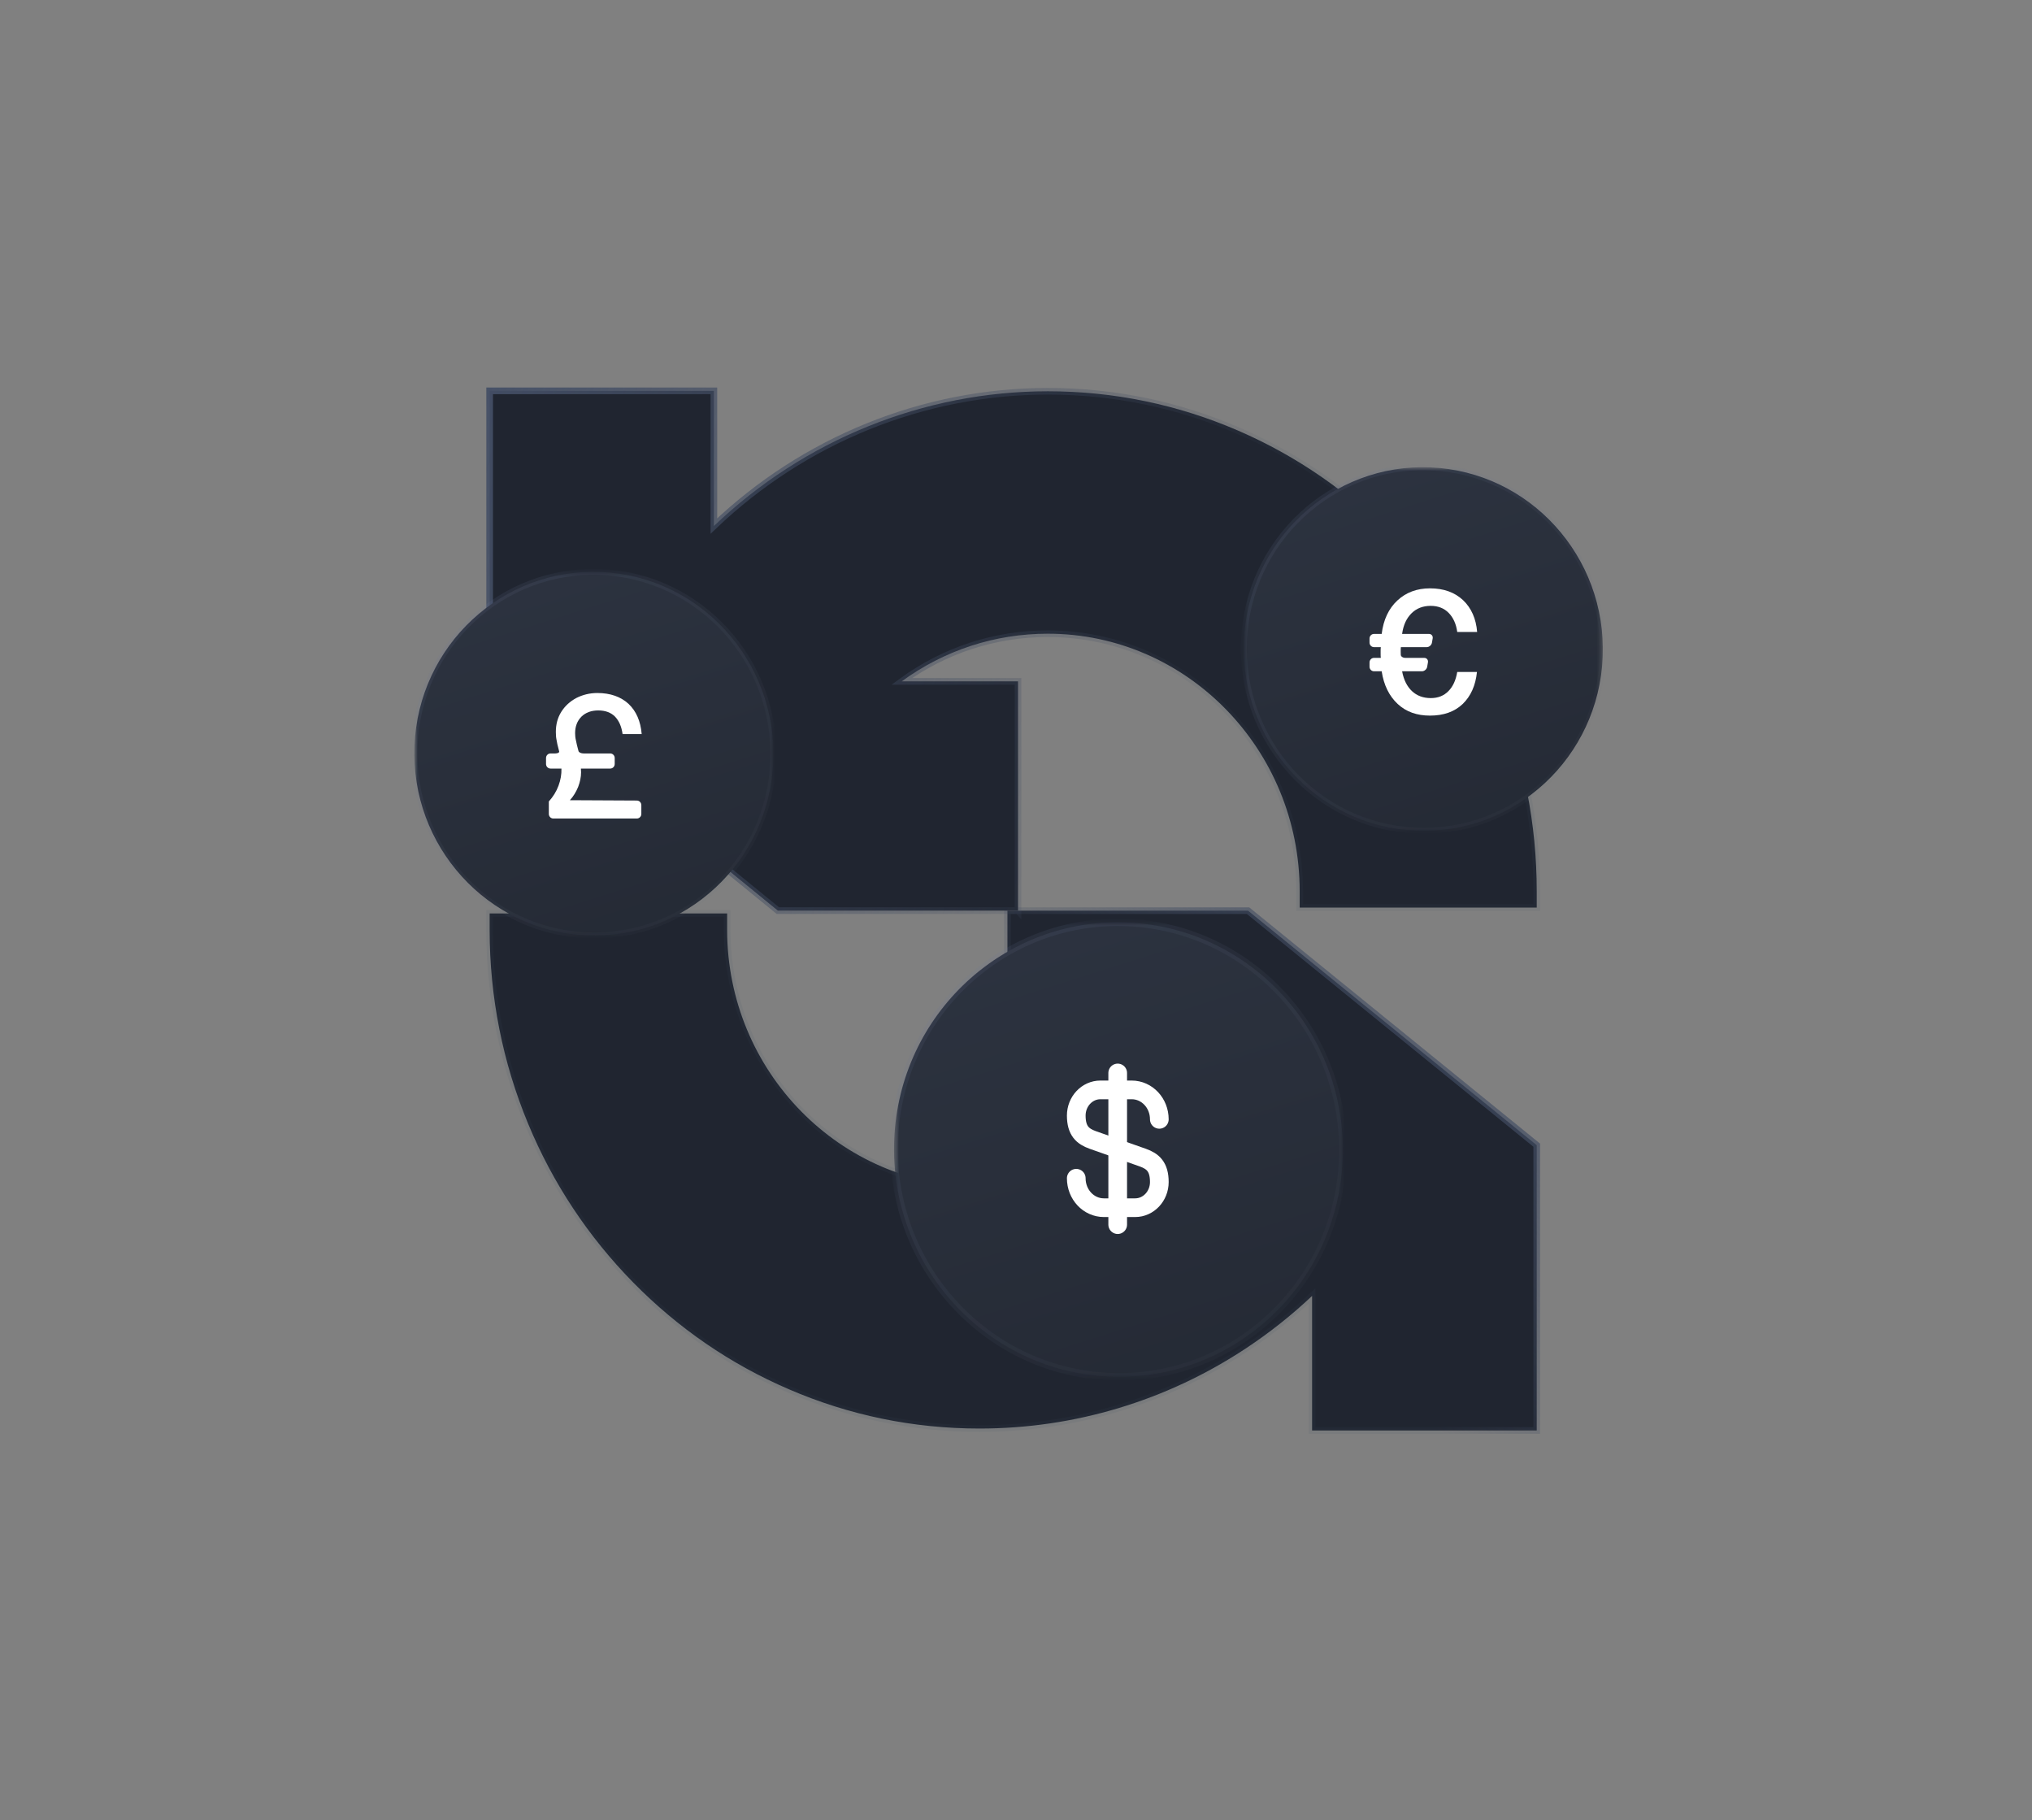 <svg width="460" height="412" viewBox="0 0 460 412" fill="none" xmlns="http://www.w3.org/2000/svg">
<rect x="0" y="0" width="460" height="412" fill="#808080" stroke="none"/>
<g clip-path="url(#clip0_29_6184)">
<mask id="mask0_29_6184" style="mask-type:luminance" maskUnits="userSpaceOnUse" x="26" y="0" width="407" height="412">
<path d="M432.599 0H26.602V412H432.599V0Z" fill="white"/>
</mask>
<g mask="url(#mask0_29_6184)">
<path d="M228.061 257.918V206.148V206.138H282.526L347.883 259.224V323.799H297.028V293.344C292.394 297.714 287.397 301.673 282.102 305.181C264.127 317.08 243.244 323.367 221.731 323.367C206.775 323.367 192.243 320.376 178.57 314.468C165.362 308.792 153.51 300.652 143.332 290.29C133.155 279.928 125.16 267.858 119.574 254.411C113.783 240.468 110.845 225.683 110.845 210.456V206.77H164.607V210.456C164.607 242.522 190.237 268.618 221.731 268.618C232.819 268.618 243.565 265.395 252.801 259.277C253.463 258.845 254.125 258.381 254.766 257.918H228.061Z" fill="#202530"/>
<path d="M228.061 257.918V206.148V206.138H282.526L347.883 259.224V323.799H297.028V293.344C292.394 297.714 287.397 301.673 282.102 305.181C264.127 317.08 243.244 323.367 221.731 323.367C206.775 323.367 192.243 320.376 178.57 314.468C165.362 308.792 153.51 300.652 143.332 290.29C133.155 279.928 125.16 267.858 119.574 254.411C113.783 240.468 110.845 225.683 110.845 210.456V206.77H164.607V210.456C164.607 242.522 190.237 268.618 221.731 268.618C232.819 268.618 243.565 265.395 252.801 259.277C253.463 258.845 254.125 258.381 254.766 257.918H228.061Z" stroke="url(#paint0_linear_29_6184)" stroke-width="1.501"/>
<path d="M230.458 154.234V206.135L230.448 206.124H176.082L110.845 152.925V88.474H161.608V119.074C181.998 99.588 209.077 88.569 237.2 88.569C252.128 88.569 266.634 91.567 280.292 97.478C293.476 103.188 305.307 111.337 315.466 121.723C325.615 132.11 333.595 144.206 339.17 157.686C344.952 171.661 347.883 186.481 347.883 201.744V205.437H294.219V201.744C294.219 169.603 268.636 143.446 237.2 143.446C225.182 143.446 213.723 147.225 204.132 154.234H230.458Z" fill="#202530"/>
<path d="M230.458 154.234V206.135L230.448 206.124H176.082L110.845 152.925V88.474H161.608V119.074C181.998 99.588 209.077 88.569 237.2 88.569C252.128 88.569 266.634 91.567 280.292 97.478C293.476 103.188 305.307 111.337 315.466 121.723C325.615 132.11 333.595 144.206 339.17 157.686C344.952 171.661 347.883 186.481 347.883 201.744V205.437H294.219V201.744C294.219 169.603 268.636 143.446 237.2 143.446C225.182 143.446 213.723 147.225 204.132 154.234H230.458Z" stroke="url(#paint1_linear_29_6184)" stroke-width="1.501"/>
<mask id="mask1_29_6184" style="mask-type:luminance" maskUnits="userSpaceOnUse" x="202" y="208" width="102" height="104">
<path d="M202.445 208.713H303.945V311.713H202.445V208.713Z" fill="white"/>
</mask>
<g mask="url(#mask1_29_6184)">
<path d="M303.953 262.437C302.806 290.802 279.129 312.836 251.114 311.608C223.098 310.38 201.283 286.352 202.43 257.987C203.577 229.622 227.254 207.589 255.269 208.817C283.284 210.045 305.1 234.072 303.953 262.437Z" fill="url(#paint2_linear_29_6184)"/>
<path d="M303.953 262.437C302.806 290.802 279.129 312.836 251.114 311.608C223.098 310.38 201.283 286.352 202.43 257.987C203.577 229.622 227.254 207.589 255.269 208.817C283.284 210.045 305.1 234.072 303.953 262.437Z" stroke="url(#paint3_linear_29_6184)" stroke-width="1.692"/>
<mask id="mask2_29_6184" style="mask-type:luminance" maskUnits="userSpaceOnUse" x="219" y="225" width="69" height="70">
<path d="M219.195 225.709H287.2V294.719H219.195V225.709Z" fill="white"/>
</mask>
<g mask="url(#mask2_29_6184)">
<path d="M262.446 253.375C262.446 249.685 259.655 246.709 256.187 246.709H249.11C246.094 246.709 243.641 249.312 243.641 252.516C243.641 256.007 245.136 257.238 247.363 258.039L258.724 262.044C260.951 262.845 262.446 264.076 262.446 267.566C262.446 270.771 259.993 273.374 256.977 273.374H249.9C246.432 273.374 243.641 270.398 243.641 266.707" stroke="white" stroke-width="4.229" stroke-linecap="round" stroke-linejoin="round"/>
<path d="M253.023 277.209V242.875" stroke="white" stroke-width="4.229" stroke-linecap="round" stroke-linejoin="round"/>
</g>
</g>
<mask id="mask3_29_6184" style="mask-type:luminance" maskUnits="userSpaceOnUse" x="93" y="129" width="83" height="83">
<path d="M93.844 129.402H175.043V211.802H93.844V129.402Z" fill="white"/>
</mask>
<g mask="url(#mask3_29_6184)">
<path d="M175.048 172.381C174.131 195.073 155.189 212.7 132.777 211.718C110.365 210.735 92.913 191.514 93.83 168.821C94.747 146.129 113.689 128.503 136.101 129.485C158.514 130.467 175.966 149.689 175.048 172.381Z" fill="url(#paint4_linear_29_6184)"/>
<path d="M175.048 172.381C174.131 195.073 155.189 212.7 132.777 211.718C110.365 210.735 92.913 191.514 93.83 168.821C94.747 146.129 113.689 128.503 136.101 129.485C158.514 130.467 175.966 149.689 175.048 172.381Z" stroke="url(#paint5_linear_29_6184)" stroke-width="1.353"/>
<path d="M126.466 169.626L126.584 170.089C126.65 170.344 126.248 170.552 125.688 170.552H124.624C124.064 170.552 123.609 171.013 123.609 171.582V172.942C123.609 173.511 124.064 173.972 124.624 173.972H127.1C127.14 175.3 126.901 176.588 126.425 177.876C125.949 179.163 125.196 180.371 124.244 181.417V184.251C124.244 184.819 124.699 185.281 125.259 185.281H144.169C144.729 185.281 145.184 184.819 145.184 184.251V182.246C145.184 181.678 144.729 181.214 144.169 181.211L129.003 181.135C129.796 180.29 130.392 179.284 130.868 178.157C131.304 177.03 131.542 175.904 131.542 174.817C131.542 174.454 131.502 174.173 131.502 173.972H138.141C138.701 173.972 139.156 173.511 139.156 172.942V171.582C139.156 171.013 138.701 170.552 138.141 170.552H132.12C131.56 170.552 131.043 170.317 130.966 170.028L130.827 169.505C130.669 168.902 130.51 168.298 130.392 167.654C130.233 167.011 130.193 166.447 130.193 165.964C130.193 164.434 130.669 163.188 131.621 162.222C132.573 161.296 133.842 160.813 135.428 160.813C137.054 160.813 138.323 161.296 139.235 162.222C140.148 163.188 140.703 164.475 140.94 166.165H145.263C145.026 163.268 144.033 160.975 142.288 159.325C140.544 157.715 138.163 156.869 135.229 156.869C133.484 156.869 131.899 157.272 130.471 157.996C129.043 158.76 127.894 159.808 127.06 161.135C126.227 162.463 125.83 163.993 125.83 165.683C125.83 166.327 125.871 166.93 125.99 167.494C126.069 168.057 126.228 168.74 126.466 169.626Z" fill="white"/>
</g>
<mask id="mask4_29_6184" style="mask-type:luminance" maskUnits="userSpaceOnUse" x="281" y="105" width="82" height="84">
<path d="M281.617 105.713H362.817V188.113H281.617V105.713Z" fill="white"/>
</mask>
<g mask="url(#mask4_29_6184)">
<path d="M362.822 148.692C361.904 171.384 342.963 189.011 320.55 188.028C298.138 187.046 280.686 167.824 281.603 145.132C282.521 122.44 301.463 104.813 323.875 105.796C346.287 106.778 363.739 126 362.822 148.692Z" fill="url(#paint6_linear_29_6184)"/>
<path d="M362.822 148.692C361.904 171.384 342.963 189.011 320.55 188.028C298.138 187.046 280.686 167.824 281.603 145.132C282.521 122.44 301.463 104.813 323.875 105.796C346.287 106.778 363.739 126 362.822 148.692Z" stroke="url(#paint7_linear_29_6184)" stroke-width="1.353"/>
<path d="M311.046 148.916C310.486 148.916 310.031 149.378 310.031 149.946V150.921C310.031 151.489 310.486 151.951 311.046 151.951H312.782C313.26 155.106 314.497 157.575 316.41 159.355C318.324 161.135 320.756 161.985 323.706 161.985C326.777 161.985 329.248 161.135 331.122 159.355C332.956 157.575 334.033 155.188 334.352 152.113H329.886C329.567 153.974 328.928 155.391 327.892 156.442C326.856 157.494 325.539 158.02 323.905 158.02C322.191 158.02 320.756 157.494 319.639 156.442C318.523 155.391 317.767 153.893 317.407 151.951H321.893C322.454 151.951 322.986 151.496 323.082 150.936L323.254 149.931C323.349 149.371 322.972 148.916 322.412 148.916H318.143C317.583 148.916 317.119 148.608 317.108 148.229L317.088 147.541C317.088 147.096 317.088 146.732 317.128 146.488H322.97C323.531 146.488 324.064 146.034 324.161 145.474L324.328 144.51C324.425 143.95 324.049 143.495 323.489 143.495H317.407C317.686 141.472 318.404 139.935 319.56 138.802C320.677 137.709 322.112 137.142 323.866 137.142C325.54 137.142 326.896 137.669 327.933 138.72C328.969 139.772 329.646 141.228 329.886 143.049H334.391C334.152 140.055 333.076 137.627 331.202 135.847C329.289 134.068 326.816 133.178 323.706 133.178C320.756 133.178 318.284 134.108 316.33 135.929C314.376 137.75 313.181 140.258 312.782 143.495H311.046C310.486 143.495 310.031 143.957 310.031 144.525V145.458C310.031 146.027 310.486 146.488 311.046 146.488H312.583C312.543 146.812 312.543 147.176 312.543 147.581C312.543 148.269 312.543 148.714 312.583 148.916H311.046Z" fill="white"/>
</g>
</g>
</g>
<defs>
<linearGradient id="paint0_linear_29_6184" x1="362.206" y1="226.464" x2="294.971" y2="292.427" gradientUnits="userSpaceOnUse">
<stop stop-color="#444F66"/>
<stop offset="0.5" stop-color="#424D63" stop-opacity="0.55"/>
<stop offset="1" stop-color="#404B61" stop-opacity="0.1"/>
</linearGradient>
<linearGradient id="paint1_linear_29_6184" x1="91.114" y1="113.678" x2="261.286" y2="169.349" gradientUnits="userSpaceOnUse">
<stop stop-color="#444F66"/>
<stop offset="0.5" stop-color="#424D63" stop-opacity="0.55"/>
<stop offset="1" stop-color="#404B61" stop-opacity="0.1"/>
</linearGradient>
<linearGradient id="paint2_linear_29_6184" x1="205.073" y1="152.702" x2="272.926" y2="366.937" gradientUnits="userSpaceOnUse">
<stop stop-color="#303745"/>
<stop offset="0.5" stop-color="#292F3B"/>
<stop offset="1" stop-color="#212630"/>
</linearGradient>
<linearGradient id="paint3_linear_29_6184" x1="338.111" y1="360.901" x2="142.338" y2="153.186" gradientUnits="userSpaceOnUse">
<stop stop-color="#626262" stop-opacity="0"/>
<stop offset="0.39" stop-color="#666E83" stop-opacity="0.075"/>
<stop offset="0.78" stop-color="#6A7AA4" stop-opacity="0.15"/>
<stop offset="0.89" stop-color="#6A7AA3" stop-opacity="0.275"/>
<stop offset="1" stop-color="#6979A3" stop-opacity="0.4"/>
</linearGradient>
<linearGradient id="paint4_linear_29_6184" x1="95.944" y1="84.594" x2="150.226" y2="255.981" gradientUnits="userSpaceOnUse">
<stop stop-color="#303745"/>
<stop offset="0.5" stop-color="#292F3B"/>
<stop offset="1" stop-color="#212630"/>
</linearGradient>
<linearGradient id="paint5_linear_29_6184" x1="202.375" y1="251.152" x2="45.756" y2="84.981" gradientUnits="userSpaceOnUse">
<stop stop-color="#626262" stop-opacity="0"/>
<stop offset="0.39" stop-color="#666E83" stop-opacity="0.075"/>
<stop offset="0.78" stop-color="#6A7AA4" stop-opacity="0.15"/>
<stop offset="0.89" stop-color="#6A7AA3" stop-opacity="0.275"/>
<stop offset="1" stop-color="#6979A3" stop-opacity="0.4"/>
</linearGradient>
<linearGradient id="paint6_linear_29_6184" x1="283.718" y1="60.904" x2="338" y2="232.292" gradientUnits="userSpaceOnUse">
<stop stop-color="#303745"/>
<stop offset="0.5" stop-color="#292F3B"/>
<stop offset="1" stop-color="#212630"/>
</linearGradient>
<linearGradient id="paint7_linear_29_6184" x1="390.148" y1="227.462" x2="233.529" y2="61.292" gradientUnits="userSpaceOnUse">
<stop stop-color="#626262" stop-opacity="0"/>
<stop offset="0.39" stop-color="#666E83" stop-opacity="0.075"/>
<stop offset="0.78" stop-color="#6A7AA4" stop-opacity="0.15"/>
<stop offset="0.89" stop-color="#6A7AA3" stop-opacity="0.275"/>
<stop offset="1" stop-color="#6979A3" stop-opacity="0.4"/>
</linearGradient>
<clipPath id="clip0_29_6184">
<rect width="459.2" height="412" fill="white"/>
</clipPath>
</defs>
</svg>

